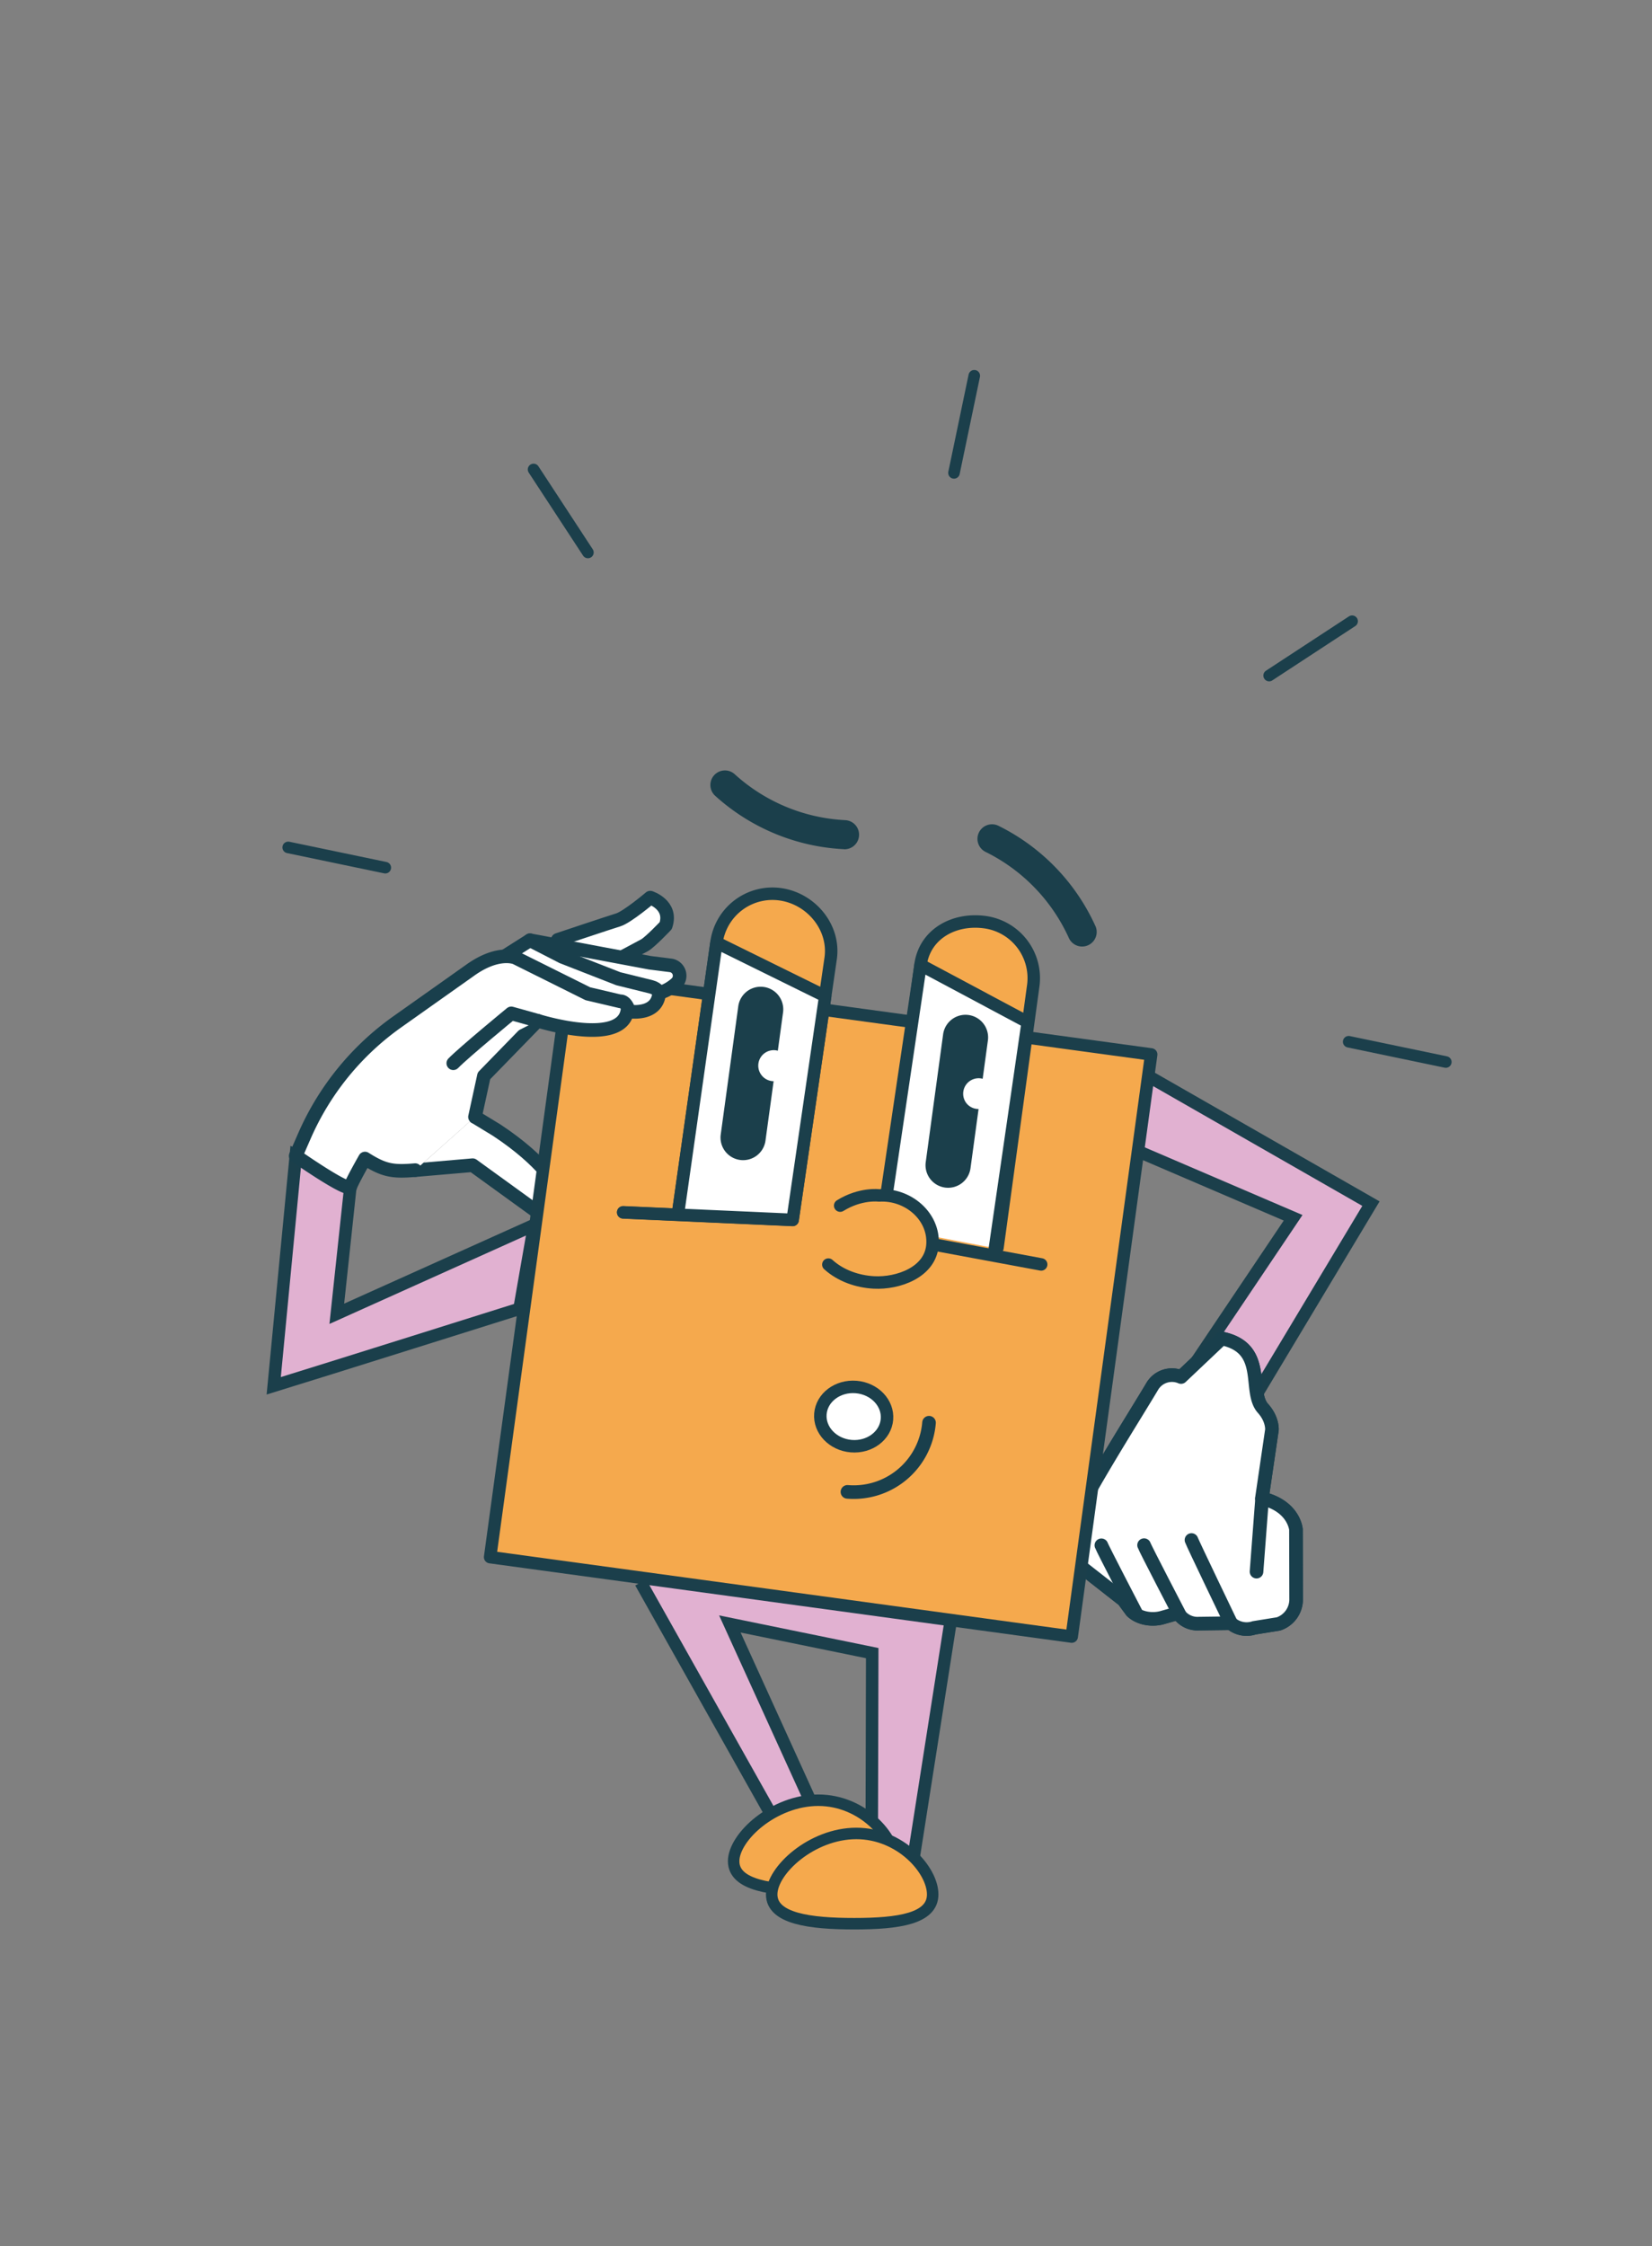 <svg id="Layer_1" data-name="Layer 1" xmlns="http://www.w3.org/2000/svg" viewBox="0 0 713.81 970.25"><rect x="0" y="0" width="713.81" height="970.25" fill="#808080" stroke="none"/><defs><style>.cls-1,.cls-5{fill:#fff;}.cls-1,.cls-7{stroke:#193f4c;stroke-width:5.88px;}.cls-1,.cls-3,.cls-5,.cls-6,.cls-7,.cls-8{stroke-linecap:round;}.cls-1,.cls-3,.cls-5,.cls-6,.cls-7{stroke-linejoin:round;}.cls-2{fill:#e1b1d1;}.cls-2,.cls-3,.cls-5,.cls-6,.cls-8{stroke:#1b3f4b;}.cls-2,.cls-8{stroke-miterlimit:10;}.cls-2,.cls-3,.cls-5{stroke-width:5.39px;}.cls-3,.cls-6{fill:#f5a94d;}.cls-4{fill:#1b3f4b;}.cls-6{stroke-width:4.96px;}.cls-7,.cls-8{fill:none;}.cls-8{stroke-width:5px;}</style></defs><path class="cls-1" d="M241,406s22.14-7.41,26.09-8.62,13.87-9.62,13.87-9.62,9.75,3.11,6.7,12.09c0,0-6.75,7.13-9.16,8.47s-11.27,6-11.27,6"/><path class="cls-2" d="M538.07,610.42s.18-26.7-21.33-21.91l42-62.46-72.09-30.92-2-36.85,107.72,61.66Z"/><path class="cls-1" d="M545.7,608.36c-6.65-7.44,2.08-26.08-17.79-30.18l-17.6,16.66h0A9.87,9.87,0,0,0,498,598.67c-8.42,14.14-26.58,42.48-36.14,62.08-3.41,7,1.77,13.3,5,15.87l18.61,14.57L489,696c3.27,3.11,8.53,3.92,12.8,2.87l7.28-2.06h0a9.89,9.89,0,0,0,9,4.55l13.76-.18h0a10.4,10.4,0,0,0,10.08,2l10.49-1.69a11.17,11.17,0,0,0,7.63-10.9l-.07-29.87s-.75-10.14-14.72-13.45l4.33-29.56S550,613.13,545.7,608.36Z"/><line class="cls-1" x1="542.93" y1="678.91" x2="545.33" y2="647.35"/><path class="cls-1" d="M514.82,665.24c.48,1.45,17.1,36,17.1,36"/><path class="cls-1" d="M494.34,667.46c.48,1.46,15.27,29.88,15.27,29.88"/><path class="cls-1" d="M545.7,608.36c-6.65-7.44,2.08-26.08-17.79-30.18l-17.6,16.66h0A9.87,9.87,0,0,0,498,598.67c-8.42,14.14-26.58,42.48-36.14,62.08-3.41,7,1.77,13.3,5,15.87l18.61,14.57L489,696c3.27,3.11,8.53,3.92,12.8,2.87l7.28-2.06h0a9.89,9.89,0,0,0,9,4.55l13.76-.18h0a10.4,10.4,0,0,0,10.08,2l10.49-1.69a11.17,11.17,0,0,0,7.63-10.9l-.07-29.87s-.75-10.14-14.72-13.45l4.33-29.56S550,613.13,545.7,608.36Z"/><line class="cls-1" x1="542.93" y1="678.91" x2="545.33" y2="647.35"/><path class="cls-1" d="M514.82,665.24c.48,1.45,17.1,36,17.1,36"/><path class="cls-1" d="M494.34,667.46c.48,1.46,15.27,29.88,15.27,29.88"/><path class="cls-1" d="M475.89,667.52c.48,1.45,15.27,29.88,15.27,29.88"/><path class="cls-2" d="M411.57,695.21,391.74,821.72a8.1,8.1,0,0,1-2.93,3.24l-.12.08c-6.79,4-14.84-3.07-12.07-10.47l.26-100.47-61.51-12.59,38.22,84c-12.43,8.69-17,4.35-17,4.35l-59.76-106.3"/><path class="cls-1" d="M179.42,505.47l24.8-2.14,30.25,21.89s11.51-2.86,6.17-12.35c0,0-5.22-10.92-26-24.66l-9.41-5.73"/><polygon class="cls-3" points="224.4 580.21 218.62 622.57 211.78 672.64 463.08 706.96 470.65 651.48 472.18 640.26 488.25 522.6 497.41 455.49 246.12 421.18 236.97 488.19 224.4 580.21"/><path class="cls-4" d="M364.71,366.86a6.29,6.29,0,0,0,.38-12.58,76.74,76.74,0,0,1-47.52-19.74,6.29,6.29,0,1,0-8.49,9.28,89.51,89.51,0,0,0,55.43,23Z"/><path class="cls-4" d="M473.35,400.08a6.29,6.29,0,0,1-11.56,5,76.77,76.77,0,0,0-35.77-37,6.29,6.29,0,1,1,5.52-11.3,89.47,89.47,0,0,1,41.73,43.15A1.42,1.42,0,0,1,473.35,400.08Z"/><path class="cls-3" d="M293.2,522.6l16.38-115.43a24.4,24.4,0,0,1,27.48-20.88h0c13.36,1.82,23.7,14.21,21.88,27.56L342.49,527l-73.22-3.27"/><path class="cls-3" d="M431,539l15.45-113.17a24.4,24.4,0,0,0-20.87-27.48h0c-13.36-1.82-26,5.1-27.84,18.46l-16,117.85"/><path class="cls-2" d="M118.27,598.64c20.55-6.32,106.19-33.28,106.19-33.28l6.32-36.19-85.25,38.35,5.87-54.91-23.6-13.29Z"/><polyline class="cls-5" points="293.2 522.6 309.58 407.17 356.57 430.32 342.49 526.95 269.27 523.68"/><polyline class="cls-5" points="381.02 529.85 397.76 416.84 444.06 441.55 429.89 539.17"/><path class="cls-4" d="M329,464.38a6.69,6.69,0,0,1,7.09-10.5l2.26-16.55A9.76,9.76,0,0,0,319,434.69L311.43,490a9.76,9.76,0,1,0,19.34,2.64l3.5-25.59A6.68,6.68,0,0,1,329,464.38Z"/><path class="cls-4" d="M417.51,476.47A6.69,6.69,0,0,1,424.6,466l2.26-16.55a9.76,9.76,0,0,0-19.35-2.64L400,502a9.76,9.76,0,1,0,19.34,2.65l3.49-25.59A6.66,6.66,0,0,1,417.51,476.47Z"/><ellipse class="cls-5" cx="368.86" cy="611.89" rx="12.82" ry="14.43" transform="translate(-271.3 929.18) rotate(-85.28)"/><line class="cls-5" x1="449.88" y1="546.2" x2="402.93" y2="537.49"/><path class="cls-1" d="M271.07,436.85s12.94,2.44,13.74-7.92a18.35,18.35,0,0,0,7.59-4.31,4.52,4.52,0,0,0-2.33-7.56l-9.3-1.18L229,406.16l-24.25,15.38"/><path class="cls-1" d="M284.81,428.93s-.41-1.81-3.46-2.64l-14.17-3.5L243,413.35,229,406.16"/><path class="cls-1" d="M205.24,482.48l3.86-17.72,23.2-23.83s38.2,12.08,38.92-5.66c-1.38-3.09-3.25-2.72-3.25-2.72L254,429.27l-31.22-15.55s-7.45-3.29-19.56,5.34l-31.54,22.33a118.49,118.49,0,0,0-40.14,49.31l-3.77,8.62s22.72,15.89,23.6,13.29,6.34-12.15,6.34-12.15c8.19,5.2,12,5.84,21.68,5"/><path class="cls-1" d="M195.86,459.29c4.64-4.76,25.06-21.54,25.06-21.54l11.38,3.18"/><path class="cls-3" d="M357.92,546.27c5.33,4.82,12.56,7.33,19.68,7.71,10.32.56,24.6-4.31,25.33-16.49s-10.69-21.85-23.11-21.09c0,0-7.95-1.08-16.79,4.4"/><path class="cls-6" d="M386.56,804c0,10.48-14.68,12.65-33.89,12.65S317,814.49,317,804s17.35-26.35,36.56-26.35S386.56,793.54,386.56,804Z"/><path class="cls-6" d="M403,818.34c0,10.48-14.68,12.65-33.88,12.65s-35.68-2.17-35.68-12.65S350.83,792,370,792,403,807.86,403,818.34Z"/><path class="cls-7" d="M401.42,614.58a32.66,32.66,0,0,1-35.25,29.87"/><line class="cls-8" x1="230.55" y1="202.79" x2="254.03" y2="238.65"/><line class="cls-8" x1="124.53" y1="366.06" x2="166.48" y2="374.81"/><line class="cls-8" x1="624.71" y1="458.76" x2="582.75" y2="450.01"/><line class="cls-8" x1="584.23" y1="268.35" x2="548.38" y2="291.82"/><line class="cls-8" x1="420.97" y1="162.32" x2="412.21" y2="204.27"/></svg>